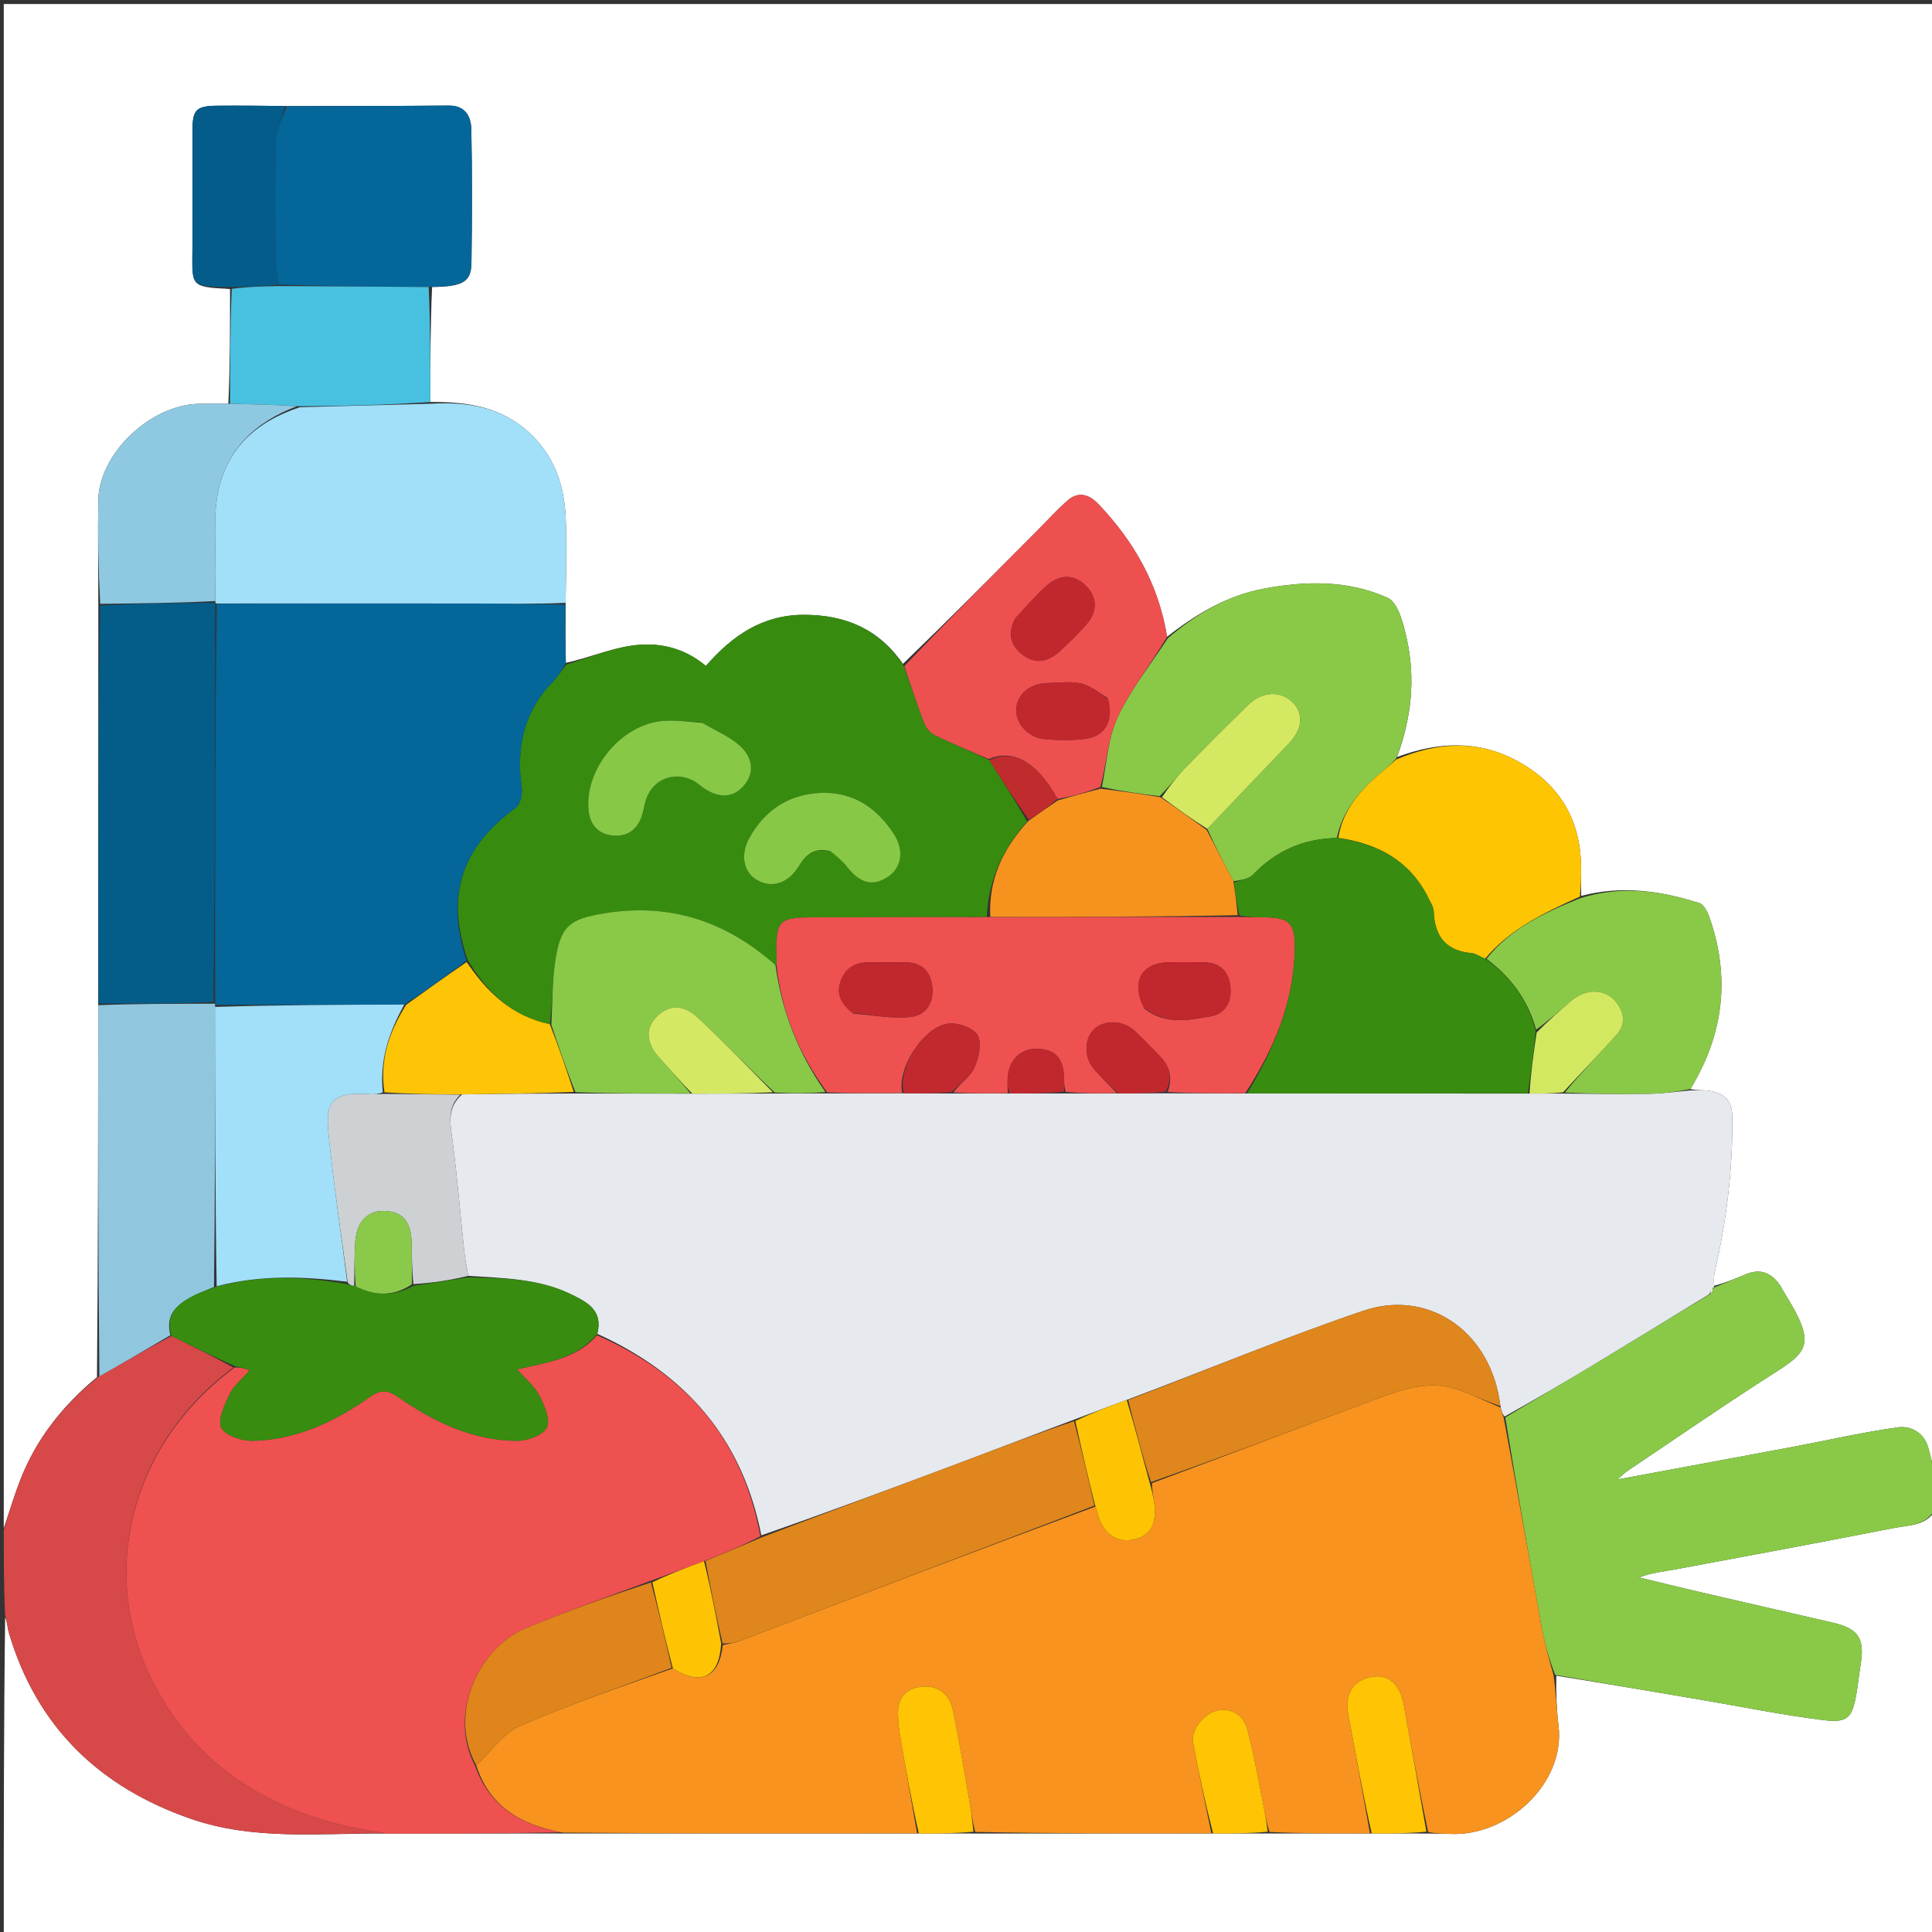 <svg version="1.1" id="Layer_1" xmlns="http://www.w3.org/2000/svg" xmlns:xlink="http://www.w3.org/1999/xlink" x="0px" y="0px"
	 width="100%" viewBox="0 0 512 512" enable-background="new 0 0 512 512" xml:space="preserve">
<rect x="0" y="0" width="512" height="512" fill="#333333" stroke="none"/>
<path fill="#FFFFFF" opacity="1" stroke="none" 
	d="
M1,405 
	C1,270.377 1,135.755 1,1.066 
	C171.567,1.066 342.133,1.066 513,1.066 
	C513,130.357 513,259.715 512.652,389.361 
	C511.865,387.58 511.581,385.462 510.956,383.449 
	C509.751,379.569 506.306,377.786 502.955,378.255 
	C493.612,379.562 484.386,381.69 475.102,383.433 
	C459.916,386.283 444.722,389.084 428.662,392.067 
	C429.866,391.003 430.385,390.43 431.008,390.011 
	C442.799,382.079 454.503,374.012 466.43,366.29 
	C478.878,358.23 482.411,357.694 472.417,341.867 
	C472.244,341.592 472.162,341.257 471.985,340.985 
	C469.753,337.567 466.845,335.984 462.777,337.655 
	C459.956,338.814 457.147,339.998 454.241,340.749 
	C454.216,339.35 454.151,338.342 454.368,337.399 
	C457.513,323.73 459.251,309.924 459.071,295.863 
	C459.014,291.396 456.708,289.622 452.86,289.058 
	C451.239,288.82 449.558,288.991 447.955,288.616 
	C456.867,274.008 458.555,258.941 453.025,243.116 
	C452.523,241.682 451.547,239.707 450.361,239.328 
	C440.086,236.043 429.648,234.596 419.021,237.429 
	C419.004,234.486 419.028,232.001 418.996,229.517 
	C418.831,216.989 413.092,207.708 402.232,201.739 
	C391.752,195.978 380.946,196.624 370.22,200.617 
	C374.067,190.184 375.141,179.811 372.823,169.342 
	C371.953,165.412 370.559,159.699 367.759,158.432 
	C357.351,153.722 346.001,153.894 334.851,156.008 
	C325.157,157.845 316.917,162.766 309.291,168.742 
	C307.012,154.787 300.492,143.515 291.184,133.683 
	C288.758,131.12 285.945,130.062 283.015,132.56 
	C280.187,134.972 277.699,137.785 275.069,140.429 
	C263.214,152.347 251.361,164.268 239.295,175.933 
	C232.823,166.626 224.032,162.979 213.208,162.931 
	C202.138,162.882 194.08,168.411 187.072,176.481 
	C180.963,171.377 174.034,170.046 166.986,171.161 
	C161.226,172.073 155.692,174.418 149.953,175.663 
	C149.84,170.211 149.831,165.224 149.894,159.757 
	C149.977,151.966 150.253,144.642 149.93,137.346 
	C149.556,128.897 147.126,121.249 140.69,115.077 
	C133.08,107.78 123.927,106.446 114.044,106.53 
	C114.037,96.081 114.058,86.099 114.51,76.067 
	C122.585,75.979 124.859,74.748 124.938,69.725 
	C125.125,57.905 125.147,46.078 124.904,34.26 
	C124.834,30.859 123.314,27.935 118.923,27.973 
	C104.608,28.1 90.291,28.111 75.513,28.094 
	C69.248,28.014 63.445,27.965 57.643,28.012 
	C51.994,28.058 51.008,29.063 51.003,34.564 
	C50.993,44.843 51.017,55.122 50.995,65.401 
	C50.972,75.817 49.992,76.03 60.962,76.593 
	C60.978,87.031 60.97,97.009 60.503,106.994 
	C57.549,107.002 55.052,106.947 52.558,107.015 
	C39.696,107.367 26.229,120.281 26.038,132.641 
	C25.897,141.787 26.063,150.938 26.053,160.549 
	C26.035,195.982 26.057,230.954 26.033,266.396 
	C25.994,299.51 26.001,332.153 25.701,364.956 
	C16.492,372.565 9.53,381.466 5.314,392.346 
	C3.706,396.498 2.428,400.778 1,405 
z"/>
<path fill="#FFFFFF" opacity="1" stroke="none" 
	d="
M513,400 
	C513,437.643 513,475.287 513,512.937 
	C342.333,512.943 171.667,512.943 1,512.943 
	C1,484.903 1,456.92 1.36,428.635 
	C1.923,429.793 1.943,431.309 2.356,432.708 
	C9.709,457.609 26.288,473.563 50.489,481.978 
	C67.279,487.815 84.703,485.784 102.418,485.907 
	C118.243,485.931 133.6,485.882 149.425,485.897 
	C180.943,485.918 211.994,485.874 243.503,485.898 
	C248.633,485.921 253.305,485.877 258.443,485.902 
	C279.614,485.926 300.32,485.879 321.485,485.898 
	C326.614,485.92 331.284,485.875 336.421,485.901 
	C345.611,485.924 354.333,485.876 363.512,485.896 
	C368.647,485.92 373.326,485.877 378.461,485.903 
	C380.743,485.982 382.57,485.925 384.391,486.01 
	C399.355,486.708 414.84,472.784 413.029,457.356 
	C412.514,452.971 412.344,448.546 412.443,444.083 
	C425.582,446.184 438.296,448.339 451.008,450.498 
	C461.792,452.33 472.53,454.533 483.375,455.861 
	C489.772,456.644 490.906,455.137 492.011,448.59 
	C492.419,446.174 492.655,443.729 493.057,441.312 
	C494.245,434.168 492.579,431.606 485.555,429.985 
	C473.965,427.309 462.366,424.673 450.78,421.983 
	C445.297,420.71 439.834,419.353 434.362,418.034 
	C437.777,416.742 441.04,416.452 444.246,415.855 
	C463.491,412.273 482.738,408.698 501.946,404.928 
	C505.914,404.149 510.577,404.445 513,400 
z"/>
<path fill="#89C947" opacity="1" stroke="none" 
	d="
M513,399.546 
	C510.577,404.445 505.914,404.149 501.946,404.928 
	C482.738,408.698 463.491,412.273 444.246,415.855 
	C441.04,416.452 437.777,416.742 434.362,418.034 
	C439.834,419.353 445.297,420.71 450.78,421.983 
	C462.366,424.673 473.965,427.309 485.555,429.985 
	C492.579,431.606 494.245,434.168 493.057,441.312 
	C492.655,443.729 492.419,446.174 492.011,448.59 
	C490.906,455.137 489.772,456.644 483.375,455.861 
	C472.53,454.533 461.792,452.33 451.008,450.498 
	C438.296,448.339 425.582,446.184 412.134,443.859 
	C410.442,439.517 409.322,435.373 408.557,431.164 
	C405.21,412.753 401.966,394.324 398.92,375.64 
	C406.606,370.977 414.09,366.627 421.5,362.157 
	C432.027,355.807 442.5,349.369 453.321,342.873 
	C453.835,342.214 454.023,341.651 454.234,341.12 
	C454.256,341.153 454.332,341.171 454.332,341.171 
	C457.147,339.998 459.956,338.814 462.777,337.655 
	C466.845,335.984 469.753,337.567 471.985,340.985 
	C472.162,341.257 472.244,341.592 472.417,341.867 
	C482.411,357.694 478.878,358.23 466.43,366.29 
	C454.503,374.012 442.799,382.079 431.008,390.011 
	C430.385,390.43 429.866,391.003 428.662,392.067 
	C444.722,389.084 459.916,386.283 475.102,383.433 
	C484.386,381.69 493.612,379.562 502.955,378.255 
	C506.306,377.786 509.751,379.569 510.956,383.449 
	C511.581,385.462 511.865,387.58 512.652,389.825 
	C513,393.031 513,396.061 513,399.546 
z"/>
<path fill="#D74848" opacity="1" stroke="none" 
	d="
M101.951,485.833 
	C84.703,485.784 67.279,487.815 50.489,481.978 
	C26.288,473.563 9.709,457.609 2.356,432.708 
	C1.943,431.309 1.923,429.793 1.36,428.166 
	C1,420.646 1,413.292 1,405.469 
	C2.428,400.778 3.706,396.498 5.314,392.346 
	C9.53,381.466 16.492,372.565 26.027,364.906 
	C32.83,361.075 39,357.455 45.445,354.029 
	C51.152,356.858 56.584,359.492 61.844,362.409 
	C34.401,382.787 25.493,417.73 41.239,447.096 
	C52.003,467.17 69.758,478.853 91.859,483.94 
	C95.192,484.708 98.586,485.209 101.951,485.833 
z"/>
<path fill="#E6E9ED" opacity="1" stroke="none" 
	d="
M452.996,342.968 
	C442.5,349.369 432.027,355.807 421.5,362.157 
	C414.09,366.627 406.606,370.977 398.724,375.4 
	C398.064,374.616 397.836,373.811 397.628,372.628 
	C397.421,371.111 397.216,369.967 396.963,368.834 
	C393.144,351.732 377.701,341.788 361.236,347.388 
	C340.233,354.532 319.705,363.071 298.593,370.998 
	C293.793,372.72 289.372,374.454 284.596,376.237 
	C274.329,380.066 264.433,383.89 254.501,387.618 
	C236.971,394.198 219.419,400.719 201.758,406.887 
	C196.696,381.102 181.609,364.062 158.297,353.482 
	C159.871,347.26 155.624,345.129 151.645,343.147 
	C142.961,338.822 133.489,338.733 124.062,338.118 
	C123.698,335.622 123.236,333.531 123.01,331.415 
	C121.963,321.627 121.171,311.806 119.889,302.05 
	C119.317,297.698 118.391,293.571 122.481,290.019 
	C132.676,289.869 142.408,289.794 152.595,289.79 
	C163.035,289.828 173.02,289.795 183.466,289.833 
	C190.951,289.846 197.974,289.787 205.458,289.793 
	C210.242,289.8 214.567,289.742 219.36,289.766 
	C226.257,289.776 232.687,289.704 239.561,289.727 
	C244.008,289.782 248.011,289.743 252.472,289.785 
	C257.645,289.804 262.358,289.743 267.526,289.765 
	C272.637,289.799 277.293,289.75 282.41,289.78 
	C287.248,289.803 291.625,289.746 296.458,289.77 
	C300.908,289.781 304.902,289.711 309.36,289.74 
	C316.554,289.789 323.282,289.739 330.475,289.772 
	C355.591,289.815 380.241,289.775 405.345,289.804 
	C408.553,289.833 411.309,289.793 414.525,289.81 
	C422.397,289.882 429.81,289.995 437.219,289.866 
	C440.785,289.804 444.343,289.287 447.905,288.976 
	C449.558,288.991 451.239,288.82 452.86,289.058 
	C456.708,289.622 459.014,291.396 459.071,295.863 
	C459.251,309.924 457.513,323.73 454.368,337.399 
	C454.151,338.342 454.216,339.35 454.241,340.749 
	C454.332,341.171 454.256,341.153 453.943,341.228 
	C453.418,341.858 453.207,342.413 452.996,342.968 
z"/>
<path fill="#378C0F" opacity="1" stroke="none" 
	d="
M150.058,176.128 
	C155.692,174.418 161.226,172.073 166.986,171.161 
	C174.034,170.046 180.963,171.377 187.072,176.481 
	C194.08,168.411 202.138,162.882 213.208,162.931 
	C224.032,162.979 232.823,166.626 239.422,176.28 
	C241.463,181.815 243.063,186.788 244.937,191.656 
	C245.42,192.91 246.559,194.256 247.75,194.833 
	C252.429,197.102 257.249,199.08 262.172,201.442 
	C265.668,206.945 269.01,212.171 272.207,217.699 
	C265.62,225.072 261.94,233.26 261.505,243.005 
	C246.811,243.071 232.581,243.085 218.351,243.091 
	C205.575,243.096 205.575,243.092 205.836,255.407 
	C205.839,255.571 205.803,255.736 205.505,255.752 
	C192.32,244.057 177.434,239.219 160.165,242.031 
	C150.91,243.539 148.546,245.373 147.153,254.694 
	C146.323,260.247 146.428,265.94 145.719,271.443 
	C135.559,269.278 129.11,262.95 123.986,254.475 
	C118.065,237.288 122.192,224.668 136.693,214.049 
	C137.895,213.169 138.503,210.486 138.269,208.796 
	C136.794,198.147 138.749,188.644 146.482,180.723 
	C147.829,179.343 148.874,177.667 150.058,176.128 
M185.64,191.393 
	C182.324,191.26 178.98,190.79 175.697,191.057 
	C164.794,191.941 155.174,203.427 155.933,214.293 
	C156.216,218.357 158.322,220.97 162.282,221.424 
	C165.922,221.842 168.713,220.073 170.007,216.487 
	C170.511,215.09 170.695,213.58 171.119,212.149 
	C172.782,206.534 178.779,204.125 183.948,207.005 
	C184.812,207.487 185.542,208.203 186.363,208.77 
	C190.52,211.642 194.324,211.456 197.083,208.265 
	C199.997,204.895 199.738,200.697 195.698,197.309 
	C192.962,195.014 189.531,193.547 185.64,191.393 
M220.499,225.775 
	C221.781,227.016 223.232,228.125 224.312,229.522 
	C227.868,234.12 231.287,235.058 235.34,232.346 
	C238.93,229.943 239.735,225.402 236.847,220.968 
	C232.316,214.011 225.949,209.737 217.393,210.129 
	C208.99,210.514 202.641,214.711 198.576,222.087 
	C196.042,226.684 197.107,231.367 200.862,233.366 
	C204.761,235.441 209.016,233.993 211.698,229.522 
	C213.577,226.388 215.925,224.444 220.499,225.775 
z"/>
<path fill="#046699" opacity="1" stroke="none" 
	d="
M149.953,175.663 
	C148.874,177.667 147.829,179.343 146.482,180.723 
	C138.749,188.644 136.794,198.147 138.269,208.796 
	C138.503,210.486 137.895,213.169 136.693,214.049 
	C122.192,224.668 118.065,237.288 123.629,254.571 
	C118.094,258.787 112.873,262.529 107.135,266.227 
	C90.06,266.258 73.501,266.333 56.974,266.284 
	C57.007,266.159 57.025,265.903 57.017,265.44 
	C56.996,230.007 56.984,195.037 57.439,160.007 
	C80.392,159.937 102.878,159.898 125.364,159.932 
	C133.517,159.944 141.669,160.131 149.822,160.238 
	C149.831,165.224 149.84,170.211 149.953,175.663 
z"/>
<path fill="#A2DFF9" opacity="1" stroke="none" 
	d="
M149.894,159.757 
	C141.669,160.131 133.517,159.944 125.364,159.932 
	C102.878,159.898 80.392,159.937 57.485,159.93 
	C57.063,159.913 57.104,159.739 57.075,159.289 
	C57.031,155.354 56.947,151.866 57.015,148.382 
	C57.129,142.593 56.622,136.674 57.659,131.046 
	C59.862,119.085 67.714,111.768 79.487,107.914 
	C91.327,107.606 102.7,107.302 114.073,106.998 
	C123.927,106.446 133.08,107.78 140.69,115.077 
	C147.126,121.249 149.556,128.897 149.93,137.346 
	C150.253,144.642 149.977,151.966 149.894,159.757 
z"/>
<path fill="#89C947" opacity="1" stroke="none" 
	d="
M309.493,169.131 
	C316.917,162.766 325.157,157.845 334.851,156.008 
	C346.001,153.894 357.351,153.722 367.759,158.432 
	C370.559,159.699 371.953,165.412 372.823,169.342 
	C375.141,179.811 374.067,190.184 370.055,200.918 
	C368.673,202.525 367.529,203.454 366.401,204.401 
	C360.76,209.135 355.886,214.382 354.269,222.074 
	C345.201,222.253 338.011,225.588 331.998,231.854 
	C330.873,233.026 328.717,233.209 326.865,233.539 
	C324.387,228.804 322.081,224.379 319.962,219.668 
	C327.265,211.958 334.383,204.538 341.492,197.109 
	C345.166,193.27 345.563,189.216 342.587,186.165 
	C339.563,183.066 334.625,183.12 331.001,186.616 
	C325.263,192.149 319.645,197.809 314.089,203.524 
	C311.805,205.874 309.813,208.508 307.304,211.008 
	C301.95,210.331 296.982,209.657 292.008,208.553 
	C293.342,202.014 293.666,195.427 296.271,189.916 
	C299.752,182.55 305.002,176.02 309.493,169.131 
z"/>
<path fill="#045C89" opacity="1" stroke="none" 
	d="
M57.018,159.99 
	C56.984,195.037 56.996,230.007 56.553,265.527 
	C46.092,266.026 36.085,265.976 26.079,265.925 
	C26.057,230.954 26.035,195.982 26.511,160.487 
	C37.041,159.889 47.072,159.814 57.104,159.739 
	C57.104,159.739 57.063,159.913 57.018,159.99 
z"/>
<path fill="#90C7DF" opacity="1" stroke="none" 
	d="
M26.033,266.396 
	C36.085,265.976 46.092,266.026 56.561,265.99 
	C57.025,265.903 57.007,266.159 57.002,266.723 
	C57.005,291.813 57.014,316.34 56.71,341.05 
	C54.713,341.932 52.974,342.527 51.353,343.353 
	C47.101,345.522 43.673,348.245 45.17,353.835 
	C39,357.455 32.83,361.075 26.334,364.745 
	C26.001,332.153 25.994,299.51 26.033,266.396 
z"/>
<path fill="#EE5050" opacity="1" stroke="none" 
	d="
M309.291,168.742 
	C305.002,176.02 299.752,182.55 296.271,189.916 
	C293.666,195.427 293.342,202.014 291.618,208.585 
	C287.609,210.067 283.983,211.085 280.26,211.738 
	C276.143,204.18 269.845,197.79 262.017,201.166 
	C257.249,199.08 252.429,197.102 247.75,194.833 
	C246.559,194.256 245.42,192.91 244.937,191.656 
	C243.063,186.788 241.463,181.815 239.634,176.535 
	C251.361,164.268 263.214,152.347 275.069,140.429 
	C277.699,137.785 280.187,134.972 283.015,132.56 
	C285.945,130.062 288.758,131.12 291.184,133.683 
	C300.492,143.515 307.012,154.787 309.291,168.742 
M293.511,184.952 
	C291.224,183.633 289.075,181.727 286.614,181.15 
	C283.778,180.485 280.665,180.939 277.674,181.006 
	C272.941,181.112 269.564,183.926 269.318,187.869 
	C269.084,191.613 272.409,195.463 276.723,195.868 
	C280.183,196.192 283.727,196.233 287.179,195.875 
	C292.801,195.293 295.286,191.24 293.511,184.952 
M269.044,163.919 
	C266.879,167.984 267.83,171.427 271.519,173.886 
	C275.176,176.324 278.484,174.926 281.359,172.15 
	C283.513,170.07 285.705,168.013 287.685,165.773 
	C290.958,162.069 290.892,158.314 287.711,155.178 
	C284.578,152.091 280.783,152.08 277.118,155.436 
	C274.424,157.902 271.983,160.646 269.044,163.919 
z"/>
<path fill="#046699" opacity="1" stroke="none" 
	d="
M75.975,28.166 
	C90.291,28.111 104.608,28.1 118.923,27.973 
	C123.314,27.935 124.834,30.859 124.904,34.26 
	C125.147,46.078 125.125,57.905 124.938,69.725 
	C124.859,74.748 122.585,75.979 114.04,76.013 
	C100.085,75.944 87.029,75.876 73.919,75.409 
	C73.575,73.057 73.052,71.106 73.037,69.151 
	C72.956,58.329 72.795,47.499 73.134,36.686 
	C73.224,33.819 74.982,31.005 75.975,28.166 
z"/>
<path fill="#FEC502" opacity="1" stroke="none" 
	d="
M354.663,222.055 
	C355.886,214.382 360.76,209.135 366.401,204.401 
	C367.529,203.454 368.673,202.525 369.974,201.286 
	C380.946,196.624 391.752,195.978 402.232,201.739 
	C413.092,207.708 418.831,216.989 418.996,229.517 
	C419.028,232.001 419.004,234.486 418.7,237.598 
	C409.201,241.916 400.307,246.064 393.578,254.051 
	C392.159,253.511 391.135,252.691 390.049,252.598 
	C383.189,252.012 380.17,248.128 379.948,241.503 
	C379.912,240.416 379.197,239.326 378.695,238.286 
	C373.837,228.217 365.302,223.575 354.663,222.055 
z"/>
<path fill="#8AC947" opacity="1" stroke="none" 
	d="
M393.943,254.108 
	C400.307,246.064 409.201,241.916 418.715,238.058 
	C429.648,234.596 440.086,236.043 450.361,239.328 
	C451.547,239.707 452.523,241.682 453.025,243.116 
	C458.555,258.941 456.867,274.008 447.955,288.616 
	C444.343,289.287 440.785,289.804 437.219,289.866 
	C429.81,289.995 422.397,289.882 414.682,289.537 
	C419.032,284.264 423.767,279.395 428.309,274.352 
	C430.728,271.665 430.647,268.672 428.441,265.75 
	C425.574,261.949 420.346,261.772 416.189,265.389 
	C413.22,267.973 410.269,270.578 407.088,272.862 
	C404.84,264.804 400.294,258.823 393.943,254.108 
z"/>
<path fill="#48C1E1" opacity="1" stroke="none" 
	d="
M73.974,75.809 
	C87.029,75.876 100.085,75.944 113.61,76.065 
	C114.058,86.099 114.037,96.081 114.044,106.53 
	C102.7,107.302 91.327,107.606 79.17,107.65 
	C72.577,107.255 66.769,107.122 60.961,106.988 
	C60.97,97.009 60.978,87.031 61.424,76.537 
	C65.899,75.95 69.936,75.88 73.974,75.809 
z"/>
<path fill="#8FC8E1" opacity="1" stroke="none" 
	d="
M60.503,106.994 
	C66.769,107.122 72.577,107.255 78.702,107.654 
	C67.714,111.768 59.862,119.085 57.659,131.046 
	C56.622,136.674 57.129,142.593 57.015,148.382 
	C56.947,151.866 57.031,155.354 57.075,159.289 
	C47.072,159.814 37.041,159.889 26.551,160.026 
	C26.063,150.938 25.897,141.787 26.038,132.641 
	C26.229,120.281 39.696,107.367 52.558,107.015 
	C55.052,106.947 57.549,107.002 60.503,106.994 
z"/>
<path fill="#045C8A" opacity="1" stroke="none" 
	d="
M73.919,75.409 
	C69.936,75.88 65.899,75.95 61.399,76.077 
	C49.992,76.03 50.972,75.817 50.995,65.401 
	C51.017,55.122 50.993,44.843 51.003,34.564 
	C51.008,29.063 51.994,28.058 57.643,28.012 
	C63.445,27.965 69.248,28.014 75.513,28.094 
	C74.982,31.005 73.224,33.819 73.134,36.686 
	C72.795,47.499 72.956,58.329 73.037,69.151 
	C73.052,71.106 73.575,73.057 73.919,75.409 
z"/>
<path fill="#F7931E" opacity="1" stroke="none" 
	d="
M397.608,373.006 
	C397.836,373.811 398.064,374.616 398.488,375.661 
	C401.966,394.324 405.21,412.753 408.557,431.164 
	C409.322,435.373 410.442,439.517 411.708,443.915 
	C412.344,448.546 412.514,452.971 413.029,457.356 
	C414.84,472.784 399.355,486.708 384.391,486.01 
	C382.57,485.925 380.743,485.982 378.467,485.481 
	C376.023,473.976 374.032,462.963 372.038,451.951 
	C370.984,446.128 367.757,443.418 363.132,444.462 
	C358.252,445.563 356.316,449.197 357.369,454.74 
	C359.336,465.089 361.168,475.464 363.056,485.828 
	C354.333,485.876 345.611,485.924 336.433,485.495 
	C335.645,483.077 335.362,481.125 334.97,479.195 
	C333.565,472.268 332.381,465.28 330.589,458.453 
	C329.636,454.823 326.797,452.54 322.682,453.302 
	C319.115,453.963 315.587,458.423 316.179,461.659 
	C317.658,469.741 319.393,477.777 321.025,485.832 
	C300.32,485.879 279.614,485.926 258.45,485.486 
	C257.659,482.557 257.402,480.101 256.978,477.675 
	C255.56,469.571 254.212,461.451 252.577,453.39 
	C251.636,448.75 248.314,446.452 244.009,447.022 
	C239.586,447.608 237.817,450.435 237.994,454.664 
	C238.07,456.469 238.234,458.284 238.539,460.064 
	C240.007,468.658 241.537,477.242 243.046,485.83 
	C211.994,485.874 180.943,485.918 149.146,485.662 
	C137.817,483.591 129.696,478.631 126.21,467.839 
	C130.198,464.163 133.328,459.353 137.721,457.433 
	C150.881,451.68 164.535,447.058 178.315,442.149 
	C185.852,446.857 190.607,444.45 191.548,435.961 
	C193.362,435.58 194.845,435.321 196.227,434.795 
	C227.506,422.882 258.775,410.939 290.305,399.241 
	C290.791,400.438 290.93,401.426 291.256,402.347 
	C292.876,406.912 296.548,409.055 300.921,407.862 
	C305.56,406.597 306.365,403.009 305.938,398.887 
	C305.736,396.931 305.259,395.004 305.295,393.041 
	C325.163,385.66 344.618,378.236 364.136,370.983 
	C371.081,368.402 378.18,365.681 385.748,368.077 
	C389.814,369.365 393.662,371.341 397.608,373.006 
z"/>
<path fill="#EF5050" opacity="1" stroke="none" 
	d="
M125.93,468.025 
	C129.696,478.631 137.817,483.591 148.678,485.597 
	C133.6,485.882 118.243,485.931 102.418,485.907 
	C98.586,485.209 95.192,484.708 91.859,483.94 
	C69.758,478.853 52.003,467.17 41.239,447.096 
	C25.493,417.73 34.401,382.787 62.202,362.375 
	C63.787,362.372 64.842,362.685 66.209,363.09 
	C64.19,365.423 61.977,367.173 60.874,369.458 
	C59.517,372.268 57.609,376.268 58.671,378.379 
	C59.727,380.477 64.197,381.906 67.124,381.832 
	C78.622,381.54 88.728,376.736 97.956,370.257 
	C100.971,368.14 102.74,368.309 105.66,370.332 
	C115.07,376.855 125.295,381.766 137.016,381.832 
	C139.773,381.848 143.91,380.332 144.92,378.289 
	C145.928,376.249 144.274,372.424 142.929,369.826 
	C141.644,367.342 139.254,365.429 137.026,362.899 
	C145.017,361.018 152.807,360.115 158.221,353.868 
	C181.609,364.062 196.696,381.102 201.513,407.115 
	C196.58,409.702 191.772,411.683 186.572,413.734 
	C181.735,415.498 177.288,417.191 172.469,418.919 
	C161.112,423.134 150.013,427.041 139.175,431.57 
	C127.454,436.469 118.402,453.63 125.93,468.025 
z"/>
<path fill="#FFC403" opacity="1" stroke="none" 
	d="
M363.512,485.896 
	C361.168,475.464 359.336,465.089 357.369,454.74 
	C356.316,449.197 358.252,445.563 363.132,444.462 
	C367.757,443.418 370.984,446.128 372.038,451.951 
	C374.032,462.963 376.023,473.976 378.01,485.411 
	C373.326,485.877 368.647,485.92 363.512,485.896 
z"/>
<path fill="#FFC403" opacity="1" stroke="none" 
	d="
M243.503,485.898 
	C241.537,477.242 240.007,468.658 238.539,460.064 
	C238.234,458.284 238.07,456.469 237.994,454.664 
	C237.817,450.435 239.586,447.608 244.009,447.022 
	C248.314,446.452 251.636,448.75 252.577,453.39 
	C254.212,461.451 255.56,469.571 256.978,477.675 
	C257.402,480.101 257.659,482.557 257.985,485.416 
	C253.305,485.877 248.633,485.921 243.503,485.898 
z"/>
<path fill="#FFC403" opacity="1" stroke="none" 
	d="
M321.485,485.898 
	C319.393,477.777 317.658,469.741 316.179,461.659 
	C315.587,458.423 319.115,453.963 322.682,453.302 
	C326.797,452.54 329.636,454.823 330.589,458.453 
	C332.381,465.28 333.565,472.268 334.97,479.195 
	C335.362,481.125 335.645,483.077 335.966,485.424 
	C331.284,485.875 326.614,485.92 321.485,485.898 
z"/>
<path fill="#FFFFFF" opacity="1" stroke="none" 
	d="
M453.321,342.873 
	C453.207,342.413 453.418,341.858 453.921,341.196 
	C454.023,341.651 453.835,342.214 453.321,342.873 
z"/>
<path fill="#388C0F" opacity="1" stroke="none" 
	d="
M158.297,353.482 
	C152.807,360.115 145.017,361.018 137.026,362.899 
	C139.254,365.429 141.644,367.342 142.929,369.826 
	C144.274,372.424 145.928,376.249 144.92,378.289 
	C143.91,380.332 139.773,381.848 137.016,381.832 
	C125.295,381.766 115.07,376.855 105.66,370.332 
	C102.74,368.309 100.971,368.14 97.956,370.257 
	C88.728,376.736 78.622,381.54 67.124,381.832 
	C64.197,381.906 59.727,380.477 58.671,378.379 
	C57.609,376.268 59.517,372.268 60.874,369.458 
	C61.977,367.173 64.19,365.423 66.209,363.09 
	C64.842,362.685 63.787,362.372 62.374,362.093 
	C56.584,359.492 51.152,356.858 45.445,354.029 
	C43.673,348.245 47.101,345.522 51.353,343.353 
	C52.974,342.527 54.713,341.932 57.106,341.054 
	C69.14,337.791 80.547,338.284 92.13,340.335 
	C92.807,340.638 93.336,340.712 94.246,340.906 
	C99.532,343.538 104.396,343.579 109.593,340.755 
	C114.673,339.992 119.373,339.252 124.073,338.512 
	C133.489,338.733 142.961,338.822 151.645,343.147 
	C155.624,345.129 159.871,347.26 158.297,353.482 
z"/>
<path fill="#EE5150" opacity="1" stroke="none" 
	d="
M205.786,255.901 
	C205.803,255.736 205.839,255.571 205.836,255.407 
	C205.575,243.092 205.575,243.096 218.351,243.091 
	C232.581,243.085 246.811,243.071 261.974,243.034 
	C284.615,242.988 306.322,242.969 328.483,243.006 
	C330.93,243.073 332.923,243.081 334.916,243.094 
	C341.891,243.14 343.256,244.695 343.118,251.671 
	C342.838,265.776 337.573,278.119 330.01,289.69 
	C323.282,289.739 316.554,289.789 309.434,289.38 
	C310.859,285.473 309.903,282.505 307.382,279.879 
	C305.202,277.607 302.987,275.362 300.702,273.196 
	C297.675,270.328 292.645,270.175 289.941,272.771 
	C287.34,275.267 287.185,279.997 289.844,283.215 
	C291.736,285.506 293.938,287.541 296.001,289.689 
	C291.625,289.746 287.248,289.803 282.42,289.362 
	C281.984,287.874 282.034,286.884 282.009,285.896 
	C281.872,280.41 279.702,278.034 274.776,277.949 
	C270.408,277.873 267.341,280.924 267.037,285.725 
	C266.954,287.038 267.055,288.363 267.072,289.682 
	C262.358,289.743 257.645,289.804 252.64,289.517 
	C254.347,287.169 257.027,285.49 258.155,283.083 
	C259.361,280.509 260.239,276.689 259.139,274.459 
	C258.196,272.547 254.189,271.058 251.66,271.226 
	C244.993,271.671 237.594,283.099 239.116,289.633 
	C232.687,289.704 226.257,289.776 219.212,289.486 
	C211.535,279.125 207.177,268.085 205.786,255.901 
M303.258,267.293 
	C308.687,271.598 314.946,270.397 320.858,269.342 
	C324.872,268.626 326.655,265.212 325.993,260.961 
	C325.35,256.835 322.778,255.017 318.749,254.999 
	C315.767,254.986 312.783,254.937 309.802,255.004 
	C302.525,255.166 299.643,260.021 303.258,267.293 
M226.175,268.629 
	C231.214,268.995 236.325,270.038 241.271,269.518 
	C245.422,269.081 247.666,265.688 247.015,261.111 
	C246.387,256.696 243.632,254.953 239.413,254.989 
	C236.597,255.014 233.781,255.016 230.965,254.986 
	C227.404,254.947 224.492,255.878 222.965,259.533 
	C221.437,263.191 222.72,265.893 226.175,268.629 
z"/>
<path fill="#388C0F" opacity="1" stroke="none" 
	d="
M330.475,289.772 
	C337.573,278.119 342.838,265.776 343.118,251.671 
	C343.256,244.695 341.891,243.14 334.916,243.094 
	C332.923,243.081 330.93,243.073 328.469,242.589 
	C327.68,239.36 327.358,236.604 327.036,233.848 
	C328.717,233.209 330.873,233.026 331.998,231.854 
	C338.011,225.588 345.201,222.253 354.269,222.074 
	C365.302,223.575 373.837,228.217 378.695,238.286 
	C379.197,239.326 379.912,240.416 379.948,241.503 
	C380.17,248.128 383.189,252.012 390.049,252.598 
	C391.135,252.691 392.159,253.511 393.578,254.051 
	C400.294,258.823 404.84,264.804 407.005,273.301 
	C406.395,279.28 405.643,284.507 404.892,289.734 
	C380.241,289.775 355.591,289.815 330.475,289.772 
z"/>
<path fill="#DF861C" opacity="1" stroke="none" 
	d="
M186.963,413.663 
	C191.772,411.683 196.58,409.702 201.633,407.493 
	C219.419,400.719 236.971,394.198 254.501,387.618 
	C264.433,383.89 274.329,380.066 284.62,376.623 
	C286.681,384.308 288.363,391.655 290.045,399.002 
	C258.775,410.939 227.506,422.882 196.227,434.795 
	C194.845,435.321 193.362,435.58 191.499,435.542 
	C189.702,427.968 188.333,420.816 186.963,413.663 
z"/>
<path fill="#89C947" opacity="1" stroke="none" 
	d="
M205.505,255.752 
	C207.177,268.085 211.535,279.125 218.744,289.404 
	C214.567,289.742 210.242,289.8 205.285,289.532 
	C198.062,282.648 191.635,275.917 184.823,269.6 
	C180.776,265.847 176.707,266.288 173.518,269.978 
	C170.895,273.011 171.462,276.803 174.904,280.525 
	C177.683,283.531 180.311,286.677 183.006,289.761 
	C173.02,289.795 163.035,289.828 152.505,289.444 
	C150.011,283.206 148.062,277.388 146.113,271.57 
	C146.428,265.94 146.323,260.247 147.153,254.694 
	C148.546,245.373 150.91,243.539 160.165,242.031 
	C177.434,239.219 192.32,244.057 205.505,255.752 
z"/>
<path fill="#DF861C" opacity="1" stroke="none" 
	d="
M397.628,372.628 
	C393.662,371.341 389.814,369.365 385.748,368.077 
	C378.18,365.681 371.081,368.402 364.136,370.983 
	C344.618,378.236 325.163,385.66 305.031,392.775 
	C302.576,385.359 300.774,378.184 298.973,371.009 
	C319.705,363.071 340.233,354.532 361.236,347.388 
	C377.701,341.788 393.144,351.732 396.963,368.834 
	C397.216,369.967 397.421,371.111 397.628,372.628 
z"/>
<path fill="#CED1D4" opacity="1" stroke="none" 
	d="
M124.062,338.118 
	C119.373,339.252 114.673,339.992 109.566,340.305 
	C109.141,336.41 109.162,332.941 109.094,329.474 
	C108.986,323.899 106.81,321.208 102.275,320.927 
	C97.651,320.641 94.57,323.528 94.167,328.911 
	C93.871,332.855 93.953,336.827 93.866,340.786 
	C93.336,340.712 92.807,340.638 92.148,339.901 
	C90.443,327.279 88.635,315.343 87.364,303.35 
	C86.408,294.327 85.465,288.958 98.037,289.967 
	C99.193,290.06 100.367,289.935 101.967,289.894 
	C108.941,289.949 115.48,290.021 122.019,290.093 
	C118.391,293.571 119.317,297.698 119.889,302.05 
	C121.171,311.806 121.963,321.627 123.01,331.415 
	C123.236,333.531 123.698,335.622 124.062,338.118 
z"/>
<path fill="#FDC505" opacity="1" stroke="none" 
	d="
M122.481,290.019 
	C115.48,290.021 108.941,289.949 101.881,289.463 
	C100.547,280.652 103.259,273.229 107.652,266.271 
	C112.873,262.529 118.094,258.787 123.671,254.949 
	C129.11,262.95 135.559,269.278 145.719,271.443 
	C148.062,277.388 150.011,283.206 152.051,289.372 
	C142.408,289.794 132.676,289.869 122.481,290.019 
z"/>
<path fill="#FEC403" opacity="1" stroke="none" 
	d="
M298.593,370.998 
	C300.774,378.184 302.576,385.359 304.642,392.8 
	C305.259,395.004 305.736,396.931 305.938,398.887 
	C306.365,403.009 305.56,406.597 300.921,407.862 
	C296.548,409.055 292.876,406.912 291.256,402.347 
	C290.93,401.426 290.791,400.438 290.305,399.241 
	C288.363,391.655 286.681,384.308 284.975,376.575 
	C289.372,374.454 293.793,372.72 298.593,370.998 
z"/>
<path fill="#D4E863" opacity="1" stroke="none" 
	d="
M183.466,289.833 
	C180.311,286.677 177.683,283.531 174.904,280.525 
	C171.462,276.803 170.895,273.011 173.518,269.978 
	C176.707,266.288 180.776,265.847 184.823,269.6 
	C191.635,275.917 198.062,282.648 204.825,289.466 
	C197.974,289.787 190.951,289.846 183.466,289.833 
z"/>
<path fill="#D2E861" opacity="1" stroke="none" 
	d="
M405.345,289.804 
	C405.643,284.507 406.395,279.28 407.228,273.613 
	C410.269,270.578 413.22,267.973 416.189,265.389 
	C420.346,261.772 425.574,261.949 428.441,265.75 
	C430.647,268.672 430.728,271.665 428.309,274.352 
	C423.767,279.395 419.032,284.264 414.221,289.479 
	C411.309,289.793 408.553,289.833 405.345,289.804 
z"/>
<path fill="#C1282E" opacity="1" stroke="none" 
	d="
M296.458,289.77 
	C293.938,287.541 291.736,285.506 289.844,283.215 
	C287.185,279.997 287.34,275.267 289.941,272.771 
	C292.645,270.175 297.675,270.328 300.702,273.196 
	C302.987,275.362 305.202,277.607 307.382,279.879 
	C309.903,282.505 310.859,285.473 308.969,289.281 
	C304.902,289.711 300.908,289.781 296.458,289.77 
z"/>
<path fill="#C1292F" opacity="1" stroke="none" 
	d="
M239.561,289.727 
	C237.594,283.099 244.993,271.671 251.66,271.226 
	C254.189,271.058 258.196,272.547 259.139,274.459 
	C260.239,276.689 259.361,280.509 258.155,283.083 
	C257.027,285.49 254.347,287.169 252.181,289.436 
	C248.011,289.743 244.008,289.782 239.561,289.727 
z"/>
<path fill="#C1282E" opacity="1" stroke="none" 
	d="
M267.526,289.765 
	C267.055,288.363 266.954,287.038 267.037,285.725 
	C267.341,280.924 270.408,277.873 274.776,277.949 
	C279.702,278.034 281.872,280.41 282.009,285.896 
	C282.034,286.884 281.984,287.874 281.958,289.282 
	C277.293,289.75 272.637,289.799 267.526,289.765 
z"/>
<path fill="#F6931E" opacity="1" stroke="none" 
	d="
M326.865,233.539 
	C327.358,236.604 327.68,239.36 328.015,242.533 
	C306.322,242.969 284.615,242.988 262.438,242.978 
	C261.94,233.26 265.62,225.072 272.52,217.564 
	C275.437,215.452 277.897,213.777 280.357,212.103 
	C283.983,211.085 287.609,210.067 291.624,209.016 
	C296.982,209.657 301.95,210.331 307.549,211.275 
	C312.044,214.348 315.909,217.151 319.774,219.953 
	C322.081,224.379 324.387,228.804 326.865,233.539 
z"/>
<path fill="#87C846" opacity="1" stroke="none" 
	d="
M186.026,191.551 
	C189.531,193.547 192.962,195.014 195.698,197.309 
	C199.738,200.697 199.997,204.895 197.083,208.265 
	C194.324,211.456 190.52,211.642 186.363,208.77 
	C185.542,208.203 184.812,207.487 183.948,207.005 
	C178.779,204.125 172.782,206.534 171.119,212.149 
	C170.695,213.58 170.511,215.09 170.007,216.487 
	C168.713,220.073 165.922,221.842 162.282,221.424 
	C158.322,220.97 156.216,218.357 155.933,214.293 
	C155.174,203.427 164.794,191.941 175.697,191.057 
	C178.98,190.79 182.324,191.26 186.026,191.551 
z"/>
<path fill="#87C846" opacity="1" stroke="none" 
	d="
M220.16,225.622 
	C215.925,224.444 213.577,226.388 211.698,229.522 
	C209.016,233.993 204.761,235.441 200.862,233.366 
	C197.107,231.367 196.042,226.684 198.576,222.087 
	C202.641,214.711 208.99,210.514 217.393,210.129 
	C225.949,209.737 232.316,214.011 236.847,220.968 
	C239.735,225.402 238.93,229.943 235.34,232.346 
	C231.287,235.058 227.868,234.12 224.312,229.522 
	C223.232,228.125 221.781,227.016 220.16,225.622 
z"/>
<path fill="#C02B2E" opacity="1" stroke="none" 
	d="
M280.26,211.738 
	C277.897,213.777 275.437,215.452 272.664,217.262 
	C269.01,212.171 265.668,206.945 262.172,201.442 
	C269.845,197.79 276.143,204.18 280.26,211.738 
z"/>
<path fill="#A2DFF8" opacity="1" stroke="none" 
	d="
M107.135,266.227 
	C103.259,273.229 100.547,280.652 101.446,289.48 
	C100.367,289.935 99.193,290.06 98.037,289.967 
	C85.465,288.958 86.408,294.327 87.364,303.35 
	C88.635,315.343 90.443,327.279 92.001,339.673 
	C80.547,338.284 69.14,337.791 57.419,340.871 
	C57.014,316.34 57.005,291.813 56.969,266.847 
	C73.501,266.333 90.06,266.258 107.135,266.227 
z"/>
<path fill="#D4E861" opacity="1" stroke="none" 
	d="
M319.962,219.668 
	C315.909,217.151 312.044,214.348 307.934,211.279 
	C309.813,208.508 311.805,205.874 314.089,203.524 
	C319.645,197.809 325.263,192.149 331.001,186.616 
	C334.625,183.12 339.563,183.066 342.587,186.165 
	C345.563,189.216 345.166,193.27 341.492,197.109 
	C334.383,204.538 327.265,211.958 319.962,219.668 
z"/>
<path fill="#C1282E" opacity="1" stroke="none" 
	d="
M293.684,185.288 
	C295.286,191.24 292.801,195.293 287.179,195.875 
	C283.727,196.233 280.183,196.192 276.723,195.868 
	C272.409,195.463 269.084,191.613 269.318,187.869 
	C269.564,183.926 272.941,181.112 277.674,181.006 
	C280.665,180.939 283.778,180.485 286.614,181.15 
	C289.075,181.727 291.224,183.633 293.684,185.288 
z"/>
<path fill="#C1282E" opacity="1" stroke="none" 
	d="
M269.237,163.593 
	C271.983,160.646 274.424,157.902 277.118,155.436 
	C280.783,152.08 284.578,152.091 287.711,155.178 
	C290.892,158.314 290.958,162.069 287.685,165.773 
	C285.705,168.013 283.513,170.07 281.359,172.15 
	C278.484,174.926 275.176,176.324 271.519,173.886 
	C267.83,171.427 266.879,167.984 269.237,163.593 
z"/>
<path fill="#DF851B" opacity="1" stroke="none" 
	d="
M126.21,467.839 
	C118.402,453.63 127.454,436.469 139.175,431.57 
	C150.013,427.041 161.112,423.134 172.517,419.345 
	C174.624,427.155 176.311,434.574 177.997,441.994 
	C164.535,447.058 150.881,451.68 137.721,457.433 
	C133.328,459.353 130.198,464.163 126.21,467.839 
z"/>
<path fill="#FEC303" opacity="1" stroke="none" 
	d="
M178.315,442.149 
	C176.311,434.574 174.624,427.155 172.889,419.31 
	C177.288,417.191 181.735,415.498 186.572,413.734 
	C188.333,420.816 189.702,427.968 191.121,435.54 
	C190.607,444.45 185.852,446.857 178.315,442.149 
z"/>
<path fill="#8AC94A" opacity="1" stroke="none" 
	d="
M94.246,340.906 
	C93.953,336.827 93.871,332.855 94.167,328.911 
	C94.57,323.528 97.651,320.641 102.275,320.927 
	C106.81,321.208 108.986,323.899 109.094,329.474 
	C109.162,332.941 109.141,336.41 109.186,340.328 
	C104.396,343.579 99.532,343.538 94.246,340.906 
z"/>
<path fill="#C1282E" opacity="1" stroke="none" 
	d="
M303.055,266.967 
	C299.643,260.021 302.525,255.166 309.802,255.004 
	C312.783,254.937 315.767,254.986 318.749,254.999 
	C322.778,255.017 325.35,256.835 325.993,260.961 
	C326.655,265.212 324.872,268.626 320.858,269.342 
	C314.946,270.397 308.687,271.598 303.055,266.967 
z"/>
<path fill="#C1282E" opacity="1" stroke="none" 
	d="
M225.834,268.429 
	C222.72,265.893 221.437,263.191 222.965,259.533 
	C224.492,255.878 227.404,254.947 230.965,254.986 
	C233.781,255.016 236.597,255.014 239.413,254.989 
	C243.632,254.953 246.387,256.696 247.015,261.111 
	C247.666,265.688 245.422,269.081 241.271,269.518 
	C236.325,270.038 231.214,268.995 225.834,268.429 
z"/>
</svg>